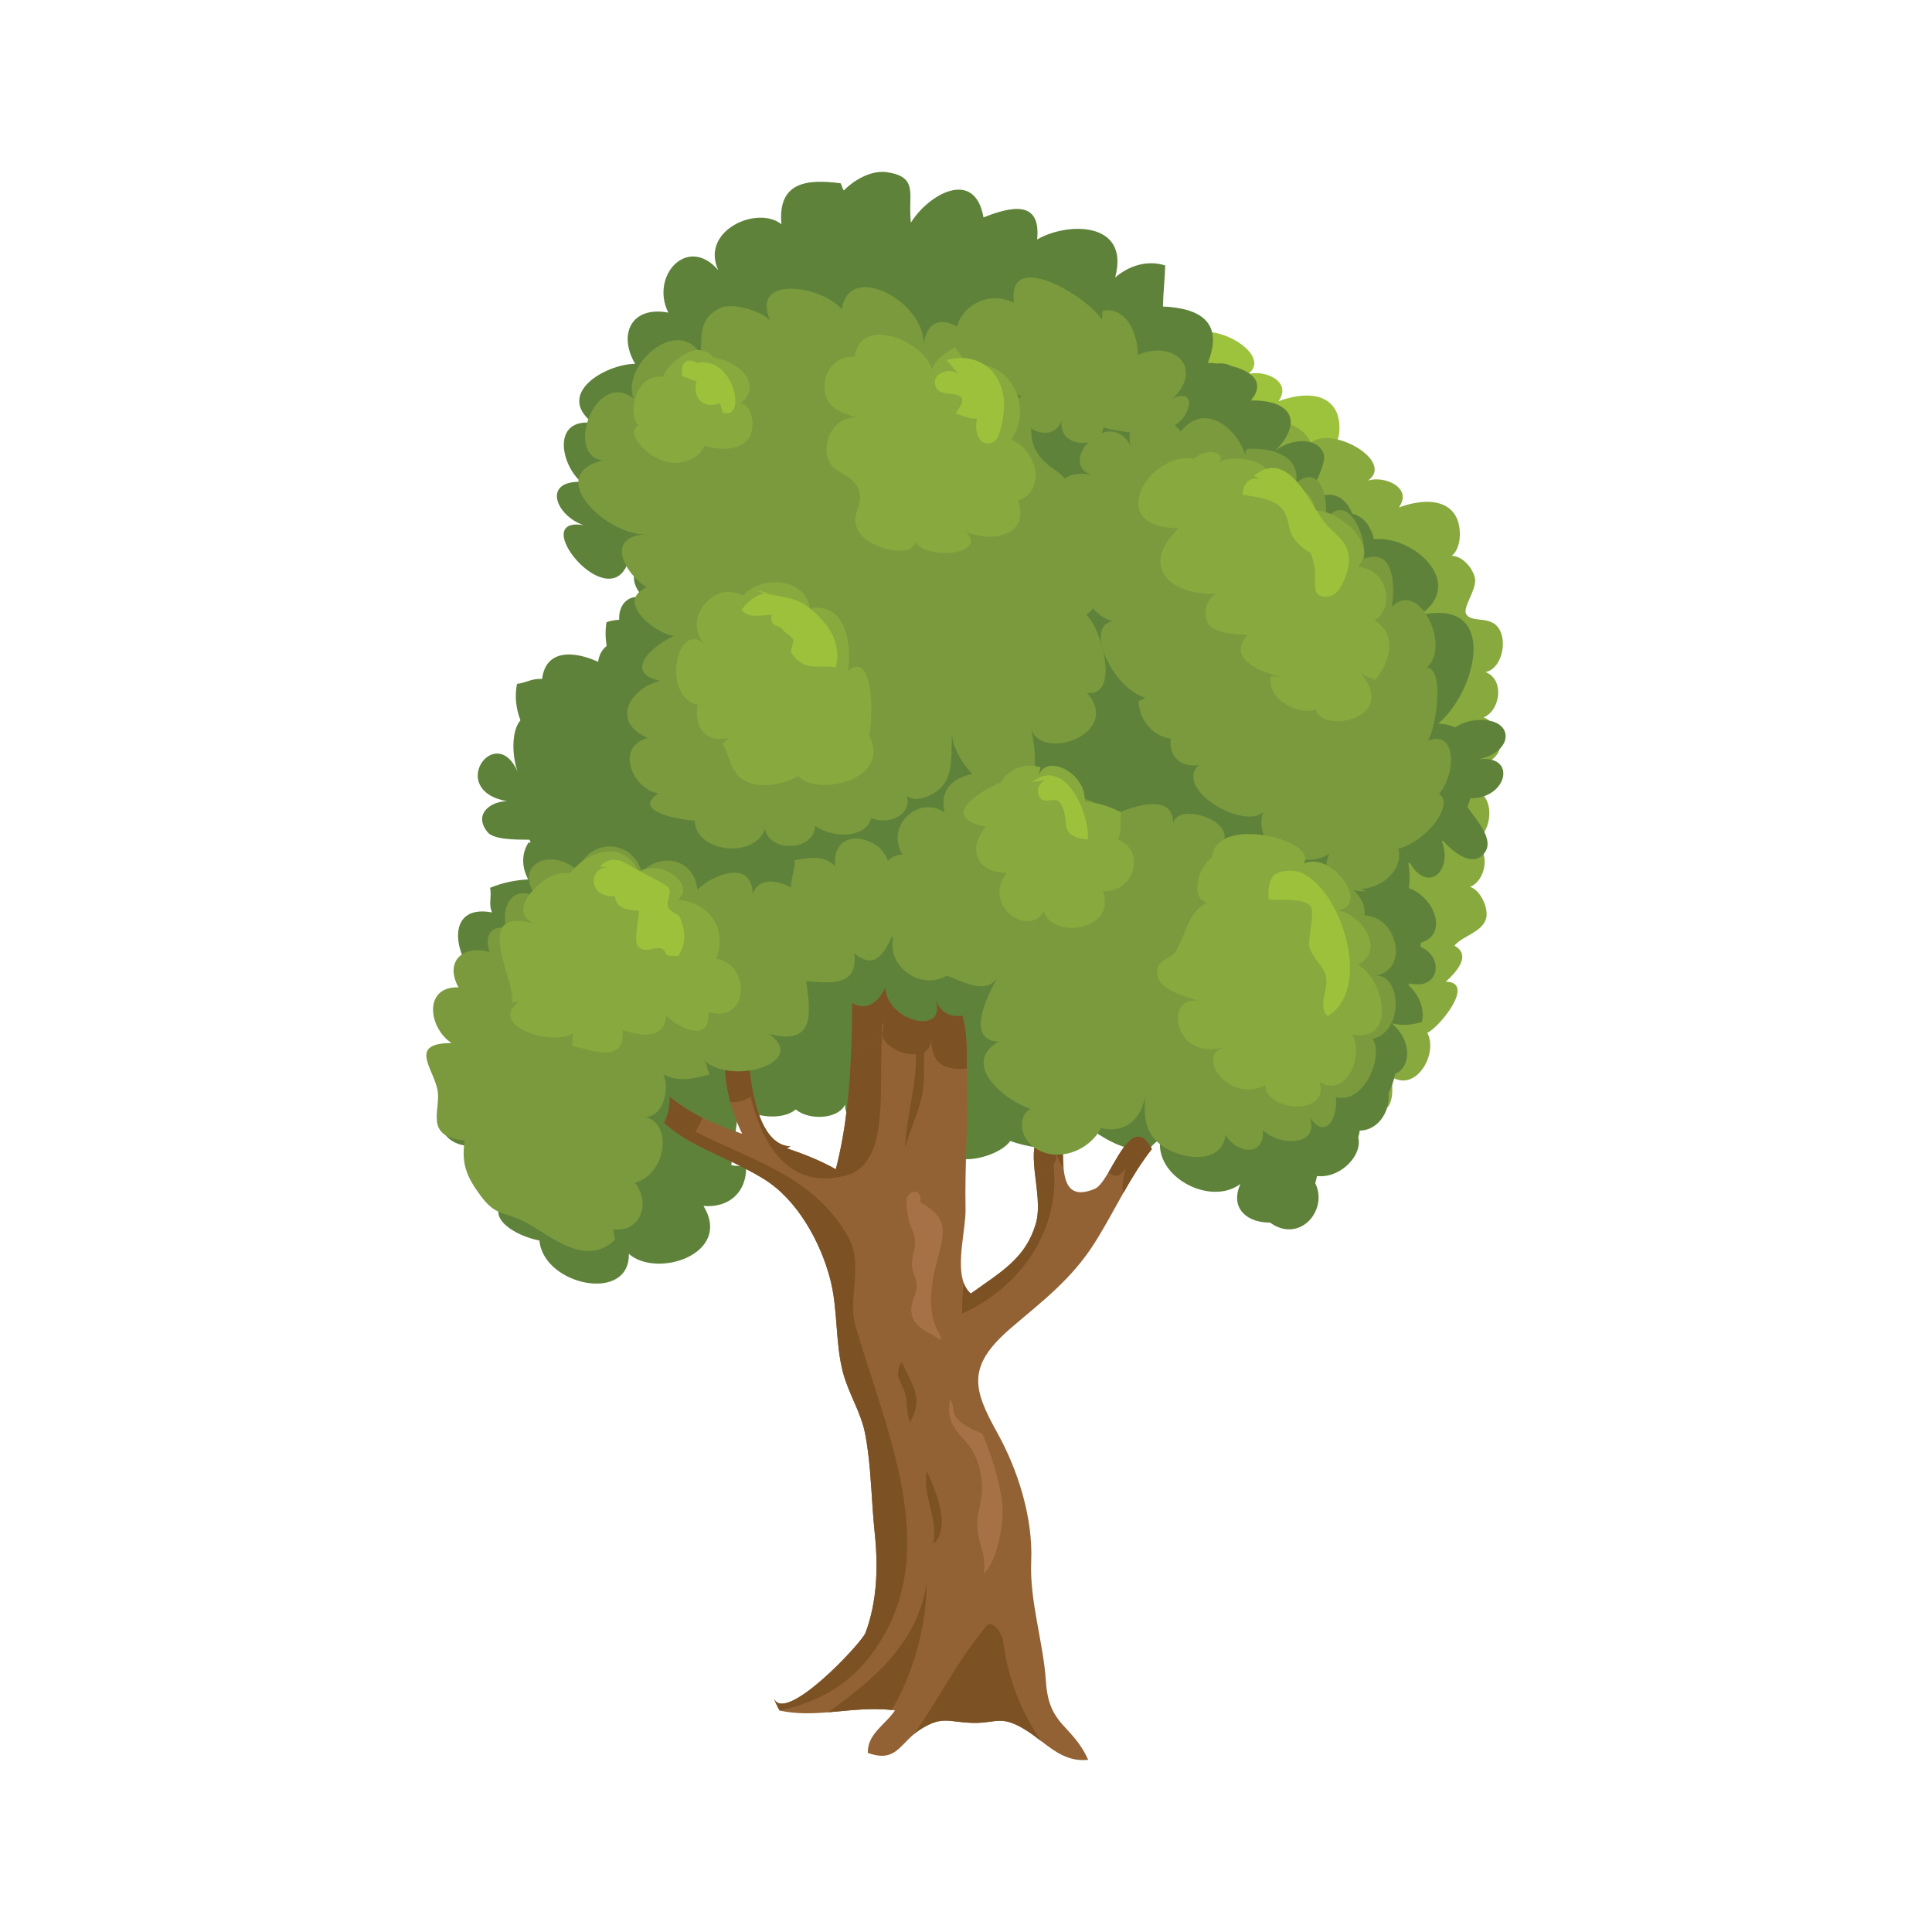 <?xml version="1.0" encoding="utf-8"?>
<!-- Generator: Adobe Illustrator 16.0.0, SVG Export Plug-In . SVG Version: 6.00 Build 0)  -->
<!DOCTYPE svg PUBLIC "-//W3C//DTD SVG 1.1//EN" "http://www.w3.org/Graphics/SVG/1.1/DTD/svg11.dtd">
<svg version="1.1" id="Layer_1" xmlns="http://www.w3.org/2000/svg" xmlns:xlink="http://www.w3.org/1999/xlink" x="0px" y="0px"
	 width="350px" height="350px" viewBox="0 0 350 350" enable-background="new 0 0 350 350" xml:space="preserve">
<g>
	<g>
		<path fill="#9DC23B" d="M225.459,149.443c0.534,1.026,4.311,2.623,5.838,1.812c1.91-1.013,1.675-4.297,1.388-6.148
			c4.54,2.933,8.561-4.269,6.522-7.951c2.221-0.987,8.865-9.215,3.361-9.261c1.773-1.637,4.788-4.771,1.553-6.531
			c1.474-1.76,4.822-2.364,5.686-4.721c0.864-2.362-1.958-7.139-4.023-5.693c3.934-0.028,5.457-6.977,1.526-8.447
			c2.604-0.537,3.657-4.402,2.913-6.808c-1.212-3.917-5.291-1.832-6.397-3.67c-0.768-1.276,2.045-4.548,1.554-6.618
			c-0.565-2.378-3.457-5.166-5.813-3.409c3.426-0.074,3.667-5.421,2.366-7.722c-2.055-3.631-7.072-2.79-10.316-1.601
			c2.598-3.647-2.705-5.798-5.584-4.871c5.501-3.953-9.686-11.803-11.571-5.035c3.051-1.689-0.812-4.746-3.055-5.338
			c-2.431-0.642-12.226,0.423-10.774,4.345c2.801-4.498-14.04-3.256-9.205,1.7c3.061-4-3.847-4.456-6.259-3.193
			c-2.224,1.164-9.094,8.876-3.646,9.742c-6.572,0.933-10.952,7.806-11.885,13.961c-0.828,5.453,2.516,9.162,6.893,12.104
			c-3.6,6.242-9.131,9.405-7.96,17.906c0.952,6.912,6.467,7.853,12.494,8.671c-5.005,1.333-8.281,6.81-5.597,11.887
			c1.479,2.799,12.288,8.152,14.127,4.642c-0.874,4.141,1.251,5.321,4.937,6.099c5.017,1.06,7.867-0.957,12.204-1.049
			c0.615,9.522,7.297,1.827,11.939,3.149c1.792,0.51,1.956,2.988,4.23,3.354c1.813,0.292,2.917-2.403,3.984-0.442L225.459,149.443z"
			/>
		<path fill="#88A93E" d="M247.264,168.695c0.534,1.026,4.311,2.623,5.838,1.812c1.91-1.013,1.675-4.297,1.388-6.148
			c4.54,2.933,8.561-4.269,6.522-7.951c2.222-0.987,8.865-9.215,3.361-9.261c1.773-1.637,4.788-4.771,1.553-6.531
			c1.474-1.76,4.822-2.364,5.686-4.721c0.864-2.362-1.958-7.139-4.023-5.693c3.934-0.028,5.458-6.977,1.526-8.447
			c2.605-0.537,3.658-4.402,2.913-6.808c-1.212-3.917-5.29-1.832-6.396-3.67c-0.769-1.275,2.044-4.547,1.553-6.618
			c-0.564-2.378-3.457-5.166-5.812-3.409c3.425-0.074,3.667-5.421,2.365-7.722c-2.054-3.631-7.072-2.79-10.316-1.601
			c2.598-3.647-2.705-5.798-5.583-4.871c5.5-3.954-9.687-11.803-11.572-5.035c3.051-1.689-0.811-4.746-3.055-5.338
			c-2.431-0.642-12.226,0.424-10.774,4.345c2.802-4.498-14.04-3.256-9.205,1.7c3.061-4-3.847-4.456-6.259-3.193
			c-2.224,1.164-9.094,8.876-3.646,9.743c-6.572,0.932-10.952,7.806-11.886,13.96c-0.828,5.453,2.516,9.162,6.894,12.104
			c-3.6,6.242-9.131,9.405-7.961,17.907c0.952,6.911,6.467,7.852,12.495,8.671c-5.005,1.333-8.282,6.81-5.598,11.887
			c1.479,2.799,12.287,8.152,14.127,4.642c-0.874,4.141,1.252,5.32,4.938,6.099c5.017,1.06,7.867-0.957,12.203-1.049
			c0.616,9.522,7.297,1.827,11.939,3.149c1.792,0.51,1.956,2.988,4.23,3.354c1.813,0.292,2.918-2.403,3.985-0.442L247.264,168.695z"
			/>
		<path fill="#88A93E" d="M244.813,199.395c0.534,1.025,4.311,2.622,5.838,1.812c1.91-1.014,1.675-4.298,1.388-6.149
			c4.54,2.934,8.561-4.269,6.522-7.95c2.221-0.987,8.865-9.216,3.361-9.261c1.773-1.637,4.788-4.77,1.553-6.531
			c1.475-1.76,4.822-2.363,5.686-4.721c0.864-2.362-1.958-7.139-4.023-5.693c3.934-0.028,5.457-6.977,1.526-8.447
			c2.605-0.537,3.658-4.402,2.913-6.808c-1.212-3.917-5.29-1.832-6.397-3.67c-0.768-1.275,2.045-4.547,1.554-6.618
			c-0.564-2.378-3.457-5.166-5.812-3.409c3.425-0.074,3.667-5.421,2.365-7.722c-2.054-3.632-7.072-2.79-10.316-1.602
			c2.598-3.647-2.705-5.798-5.583-4.871c5.5-3.953-9.687-11.803-11.572-5.035c3.051-1.689-0.811-4.746-3.055-5.338
			c-2.431-0.642-12.226,0.423-10.774,4.345c2.802-4.498-14.04-3.256-9.204,1.7c3.06-4-3.848-4.456-6.26-3.193
			c-2.224,1.164-9.094,8.876-3.646,9.742c-6.572,0.933-10.952,7.806-11.886,13.961c-0.828,5.453,2.516,9.162,6.894,12.104
			c-3.6,6.242-9.131,9.405-7.961,17.906c0.952,6.912,6.467,7.853,12.494,8.672c-5.004,1.333-8.281,6.809-5.598,11.885
			c1.479,2.799,12.288,8.152,14.128,4.643c-0.874,4.141,1.252,5.32,4.937,6.099c5.018,1.06,7.868-0.956,12.204-1.05
			c0.616,9.522,7.297,1.828,11.939,3.149c1.792,0.511,1.956,2.987,4.23,3.354c1.813,0.293,2.917-2.402,3.985-0.442L244.813,199.395z
			"/>
		<path fill="#5F823A" d="M197.442,188.118c-2.623,2.464-4.428,26.134-15.071,15.487c5.431,4.512-11.856,9.732-10.193,3.604
			c-1.338,4.014-11.42,1.772-11.65-3.572c-0.585-0.078,2.166-0.443,1.798-0.355c-1.646,2.281-9.452,1.326-9.222-3.194
			c-1.646,3.553-10.283,2.765-10.005-1.53c0.554,0.11,1.784,0.193,2.357,0.188c-1.097,6.304-15.359,3.563-14.4-3.702
			c-7.178-0.566-15.426-5.357-16.274-13.203c-0.447-4.124,8.191-20.111,10.081-12.967c-15.274-9.41,18.811-36.236,24.712-21.087
			c5.331-6.037,11.265-17.376,21.646-15.588c10.125,1.744,10.812,15.342,14.854,22.456c9.973-5.709,18.237-5.95,20.792,7.583
			c1.127,5.971,2.779,16.508,0.311,22.299c-2.612,6.127-9.229,7.139-15.264,8.886L197.442,188.118z"/>
		<path fill="#5F823A" d="M267.759,137.566c6.892-1.367,6.664-7.925-0.67-7.061c-1.356,0.16-2.491,0.622-3.481,1.282
			c-0.846-0.414-1.859-0.658-3.074-0.674c7.166-6.077,11.086-23.119-3.46-19.61c8.681-5.667-0.798-14.48-8.161-13.84
			c-0.705-2.78-2.17-4.167-3.944-4.601c-1.229-3.318-4.689-5.359-8.997-0.735c-0.03-0.041-0.062-0.08-0.092-0.12
			c1.186-2.34,4.652-8.175,3.907-10.061c-1.259-3.184-6.253-2.616-8.784-0.42c5.143-5.317,2.998-9.288-4.384-9.182
			c2.773-3.397,0.012-5.361-3.588-6.249c-0.641-0.368-1.474-0.539-2.544-0.444c-0.573-0.063-1.14-0.102-1.686-0.12
			c2.86-7.174-1.126-9.897-8.126-10.208c0.053-2.448,0.349-4.978,0.415-7.432c-3.212-1.03-6.562,0.017-9.07,2.178
			c2.755-10.248-8.692-10.075-14.132-6.884c0.732-7.257-4.753-5.956-9.717-4.002c-1.563-8.905-9.881-4.301-13.159,0.955
			c-0.569-5.094,1.48-8.219-4.215-9.13c-2.953-0.473-6.146,1.448-7.928,3.298c-0.298-0.397-0.32-0.921-0.609-1.31
			c-5.844-0.747-11.418-0.403-10.697,7.427c-4.308-3.485-14.759,1.115-11.447,8.31c-5.602-6.473-12.369,1.093-9.041,7.703
			c-6.589-1.257-9.195,3.791-6.021,9.27c-5.308,0.056-14.517,5.355-7.699,10.698c-7.343-0.853-5.84,7.388-2.127,10.682
			c-7.037-0.192-4.526,6.164,0.521,7.858c-10.323-1.788,4.238,16.382,7.933,6.982l1.659,0.431c-0.894,1.815-0.713,3.851,1.448,5.775
			c-3.166-0.908-4.787,1.485-4.611,3.946c-0.952,0.062-1.754,0.208-2.315,0.465c-0.227,1.432-0.199,2.879,0.039,4.288
			c-0.872,0.654-1.36,1.648-1.556,2.858c-4.218-1.926-9.469-2.396-10.137,3.104c-1.895-0.106-2.786,0.666-4.553,0.902
			c-0.45,2.261-0.171,4.508,0.625,6.588c-1.798,2.092-1.434,6.917-0.487,9.343c-4.014-9.151-12.979,3.314-1.935,5.324
			c-3.182,0.013-6.128,2.49-3.512,5.622c1.085,1.298,4.736,1.359,7.549,1.338c0.082,0.167,0.166,0.333,0.252,0.498
			c-0.15,0.026-0.296,0.048-0.431,0.06c-1.348,2.143-1.14,4.578-0.034,6.645c-2.402,0.123-4.775,0.627-6.913,1.525
			c0.37,1.55-0.331,2.848,0.362,4.454c-9.711-1.808-6.465,10.729-0.326,13.642c-8.594-1.663-11.202,10.445-2.931,12.111
			c-1.715,0.006-4.289,1.486-6.345,1.603c-0.974,3.628,0.561,6.161,4.23,6.894c-6.213,0.606-4.896,8.935,2.905,8.013
			c-0.683,4.097,1.142,7.858,4.746,9.837c-3.533,3.14,1.849,6.484,6.306,7.341c0.756,8.15,16.393,11.392,16.201,2.419
			c5.128,4.502,18.835-0.006,13.52-8.684c4.549,0.393,7.786-2.416,7.739-7.041c-0.938-0.316-1.764-0.11-2.698-0.359l2.47-18.949
			c2.592,1.338,4.856,2.018,7.512,0.338c0.139-0.43,0.022-0.688-0.349-0.777c4.737-0.673,6.832-7.541,6.273-12.701
			c1.974,0.145,4.054-0.506,5.827-2.43c-0.836,1.222-0.413,2.68-0.998,4.417c4.291,2.612,9.388,2.46,11.585-2.452
			c-1.124,7.665,4.644,8.556,9.823,6.377c-0.379,2.036-0.334,4.255-0.191,6.385c1.944,0.203,3.051,1.702,5.319,1.692
			c-1.174,2.442-0.628,5.624-1.347,8.219c1.641-0.09,3.873,0.972,5.463,0.797c-2.453,1.757-0.605,1.668-2.041,4.267
			c3.136,1.271,6.471,1.97,10.083,1.736c0.994-2.354,2.843-2.692,4.349-4.369c3.684,2.581,7.213,5.043,11.901,4.709
			c0.751-1.224,1.286-1.287,2.09-2.199c-1.344,6.938,8.925,12.502,14.459,8.358c-2.769,6.237,4.727,8.535,9.326,5.927
			c5.369-3.046,4.868-10.76,5.377-15.981c11.724,1.944,18.387-13.915,9.564-21.448c7.791-0.207,11.131-15.976,6.213-21.817
			c0.237-1.57,0.236-3.199-0.056-4.764c0.081-0.045,0.161-0.09,0.242-0.136c3.275,5.681,7.855,1.506,5.854-3.818
			c0.061-0.05,0.119-0.1,0.179-0.15c2.109,2.434,5.517,4.786,7.498,2.258c1.885-2.407-1.263-5.788-3.072-8.354
			c0.194-0.504,0.373-1.034,0.533-1.583C273.129,144.706,274.907,136.586,267.759,137.566z M250.911,159.039
			c-0.098-0.006-0.188-0.023-0.289-0.024c0.075-0.048,0.153-0.094,0.229-0.142C250.871,158.928,250.891,158.983,250.911,159.039z"/>
		<path fill="#926235" d="M189.481,304.623c-0.479-7.236-2.985-14.545-2.669-21.805c0.339-7.78-2.36-16.451-6.15-23.266
			c-4.496-8.084-5.546-12.125,2.663-19.127c5.667-4.832,10.863-8.746,15.008-15.308c1.89-2.991,3.492-6.047,5.193-9.046
			c1.538-2.713,3.156-5.381,5.143-7.912c-2.905-5.453-5.513,0.278-7.861,4.227c-0.857,1.441-1.682,2.647-2.473,2.981
			c-4.294,1.813-5.382-0.618-5.67-3.864c-0.238-2.674,0.067-5.9-0.425-7.764c-0.747,0.017-2.182,0.113-2.989,0.426
			c-2.166,1.852-2.146,4.857-1.799,8.102c0.344,3.217,1.009,6.668,0.184,9.455c-1.849,6.242-6.229,8.648-11.77,12.617
			c-0.582-0.49-0.981-1.14-1.262-1.886c-1.381-3.675,0.384-9.899,0.314-13.39c-0.152-7.723,0.444-15.517,0.264-23.307
			c-0.017-0.715-0.021-1.441-0.021-2.172c-0.009-6.068,0.17-12.416-5.267-14.825c-3.143-1.392-11.94-2.456-15.463-2.276
			c-0.03,4.381-0.041,8.822-0.201,13.275c-0.267,7.408-0.945,14.844-2.812,22.063c-2.853-1.604-5.861-2.775-8.909-3.811l0.709-0.326
			c-3.703-0.169-5.644-4.395-6.692-9.273c-1.157-5.383-1.229-11.562-1.379-13.976c-4.416,1.84-4.531,8.901-2.852,15.191
			c0.167,0.024,0.335,0.035,0.503,0.038c-0.168-0.003-0.336-0.014-0.503-0.038c0.556,2.079,1.307,4.075,2.165,5.769
			c-2.452-0.828-4.862-1.738-7.17-2.884c-2.386-1.185-4.662-2.62-6.761-4.483c-2.017,0.674-4.022,0.086-5.509-1.555
			c2.775,5.213,6.049,8.008,9.758,10.153c0.215-0.26,0.419-0.532,0.62-0.809c-0.199,0.278-0.405,0.549-0.62,0.809
			c4.025,2.328,8.565,3.89,13.549,6.931c6.112,3.732,10.32,11.459,12.06,18.114c1.469,5.619,0.867,11.517,2.359,17.078
			c1.017,3.79,3.212,7.063,3.973,10.95c0.838,4.278,1.046,8.859,1.354,13.334c0.105,1.537,0.223,3.061,0.381,4.555
			c0.641,6.054,0.501,12.451-1.661,18.212c-0.713,1.899-14.946,17.069-16.676,11.679c0.161,0.504,0.793,1.893,1.116,2.385
			c0.004,0.007,0.01,0.017,0.013,0.022c2.961,0.644,5.846,0.554,8.751,0.315c3.741-0.307,7.52-0.852,11.535-0.42
			c0.2,0.021,0.399,0.035,0.602,0.063c-1.736,2.641-5.013,4.236-4.921,7.713c4.712,1.719,5.64-1.137,8.392-3.428
			c0.3-0.25,0.616-0.495,0.968-0.725c4.186-2.738,5.274-1.353,9.823-1.285c4.143,0.062,4.912-1.508,9.439,1.299
			c0.972,0.602,1.88,1.3,2.781,1.992c2.498,1.917,4.944,3.784,8.525,3.404C194.138,312.236,190.021,312.783,189.481,304.623z
			 M191.35,209.432c0.003-0.045,0.006-0.092,0.007-0.139C191.355,209.34,191.353,209.387,191.35,209.432z M191.107,210.526
			c0.001-0.002,0.002-0.004,0.003-0.006C191.109,210.522,191.108,210.524,191.107,210.526z M191.278,209.979
			c0.002-0.013,0.004-0.026,0.007-0.039C191.282,209.952,191.28,209.966,191.278,209.979z M189.844,211.989
			c-0.015,0.009-0.03,0.018-0.046,0.026C189.813,212.007,189.829,211.998,189.844,211.989z M189.407,212.199
			c-0.008,0.002-0.015,0.006-0.021,0.008C189.393,212.205,189.399,212.201,189.407,212.199z M188.94,212.334
			c-0.015,0.003-0.029,0.004-0.044,0.006C188.911,212.338,188.926,212.337,188.94,212.334z M187.909,212.361
			c0.045,0.007,0.089,0.01,0.134,0.014C187.998,212.371,187.954,212.368,187.909,212.361z M188.506,212.387
			c-0.043,0.002-0.086,0.002-0.13,0.003C188.42,212.389,188.463,212.389,188.506,212.387z M159.795,187.281
			c-0.003-0.022-0.011-0.042-0.014-0.064C159.785,187.239,159.792,187.26,159.795,187.281L159.795,187.281z M161.274,189.525
			c0.1,0.07,0.2,0.137,0.302,0.197C161.474,189.662,161.374,189.596,161.274,189.525z M136.007,198.719
			c-0.161,0.091-0.324,0.176-0.487,0.256C135.683,198.895,135.846,198.81,136.007,198.719L136.007,198.719z M135.356,199.05
			c-0.11,0.052-0.221,0.102-0.332,0.147C135.135,199.151,135.246,199.102,135.356,199.05z M134.83,199.272
			c-0.103,0.04-0.205,0.077-0.308,0.11C134.625,199.35,134.727,199.312,134.83,199.272z M134.318,199.445
			c-0.101,0.03-0.201,0.057-0.303,0.081C134.117,199.502,134.217,199.476,134.318,199.445z M133.303,199.646
			c-0.112,0.01-0.225,0.014-0.337,0.016C133.079,199.66,133.191,199.656,133.303,199.646z M133.81,199.571
			c-0.104,0.021-0.206,0.036-0.31,0.05C133.604,199.607,133.707,199.592,133.81,199.571z M125.957,204.995
			C125.957,204.994,125.957,204.994,125.957,204.995L125.957,204.995C125.957,204.994,125.957,204.994,125.957,204.995z
			 M126.679,203.77c-0.013,0.021-0.025,0.043-0.038,0.066C126.654,203.813,126.667,203.791,126.679,203.77z"/>
		<path fill="#7C5123" d="M120.53,198.029c-2.017,0.674-4.022,0.086-5.509-1.555c2.775,5.213,6.049,8.008,9.758,10.153
			c0.999-1.212,1.859-2.612,2.512-4.115C124.905,201.328,122.628,199.893,120.53,198.029z"/>
		<path fill="#7C5123" d="M155.817,189.901c1.45-0.358,3.275-1.04,3.965-2.685c-0.084-0.59-0.026-1.277,0.245-2.085
			c0.099,0.829-0.006,1.514-0.245,2.085c0.175,1.223,0.972,2.01,1.794,2.506c1.801,1.42,6.823,2.459,7.127-1.346
			c0.156,5.042,3.132,5.416,6.458,5.209c-0.009-6.068,0.17-12.416-5.267-14.825c-3.143-1.392-11.94-2.456-15.463-2.276
			c-0.03,4.381-0.041,8.822-0.201,13.275C154.737,189.967,155.268,190.037,155.817,189.901z"/>
		<path fill="#7C5123" d="M191.333,208.691c0.18,1.073,0.696,2.06,1.332,2.813c-0.238-2.674,0.067-5.9-0.425-7.764
			c-0.747,0.017-2.182,0.113-2.989,0.426c-2.166,1.852-2.146,4.857-1.799,8.102C189.531,212.868,191.642,211.294,191.333,208.691z"
			/>
		<path fill="#7C5123" d="M158.627,298.622c12.249-17.53,1.87-39.421-3.638-58.368c-1.498-5.225,1.494-10.73-1.271-16.057
			c-6.296-11.299-17.788-13.994-27.762-19.203c-0.366,0.572-0.756,1.123-1.178,1.634c4.025,2.328,8.565,3.89,13.549,6.931
			c6.112,3.732,10.32,11.459,12.06,18.114c1.469,5.619,0.867,11.517,2.359,17.078c1.017,3.79,3.212,7.063,3.973,10.95
			c0.838,4.278,1.046,8.859,1.354,13.334c0.105,1.537,0.223,3.061,0.381,4.555c0.641,6.054,0.501,12.451-1.661,18.212
			c-0.713,1.899-14.946,17.069-16.676,11.679c0.161,0.504,0.793,1.893,1.116,2.385C148.204,308.429,154.373,305.021,158.627,298.622
			z"/>
		<path fill="#7C5123" d="M174.318,237.967c10.787-4.913,17.833-15.352,16.538-26.952c-0.709,1.118-2.061,1.642-3.403,1.253
			c0.344,3.217,1.009,6.668,0.184,9.455c-1.849,6.242-6.229,8.648-11.77,12.617c-0.582-0.49-0.981-1.14-1.262-1.886
			C174.37,234.268,174.26,236.103,174.318,237.967z"/>
		<path fill="#7C5123" d="M167.884,286.596c-1.506,11.074-9.948,17.957-17.888,23.607c3.741-0.307,7.52-0.852,11.535-0.42
			c0.012-0.026,0.028-0.051,0.04-0.076C165.25,303.618,167.86,294.891,167.884,286.596z"/>
		<path fill="#7C5123" d="M178.742,294.483c-5.557,6.8-8.66,13.31-13.138,19.647c0.3-0.25,0.616-0.495,0.968-0.725
			c4.186-2.738,5.274-1.353,9.823-1.285c4.143,0.062,4.912-1.508,9.439,1.299c0.972,0.602,1.88,1.3,2.781,1.992
			c-3.476-5.045-5.953-10.941-6.905-18.139C181.761,296.639,180.111,293.316,178.742,294.483z"/>
		<path fill="#7C5123" d="M153.995,212.731c7.214-2.915,5.132-15.585,5.801-25.45c-0.003-0.022-0.011-0.042-0.014-0.064
			c-0.689,1.645-2.515,2.326-3.965,2.685c-0.549,0.136-1.08,0.065-1.587-0.142c-0.267,7.408-0.945,14.844-2.812,22.063
			c-2.853-1.604-5.861-2.775-8.909-3.811l0.709-0.326c-3.703-0.169-5.644-4.395-6.692-9.273c-0.172,0.107-0.345,0.211-0.519,0.307
			C138.301,208.385,143.696,215.928,153.995,212.731z"/>
		<path fill="#7C5123" d="M200.808,212.387c0.125,0.096,0.264,0.191,0.419,0.285c1.218,0.736,1.903,0.152,2.639-1.065
			c-0.102,1.269-0.888,3.12-0.354,4.438c0.005,0.01,0.011,0.018,0.016,0.027c1.538-2.713,3.156-5.381,5.143-7.912
			C205.764,202.707,203.156,208.438,200.808,212.387z"/>
		<path fill="#7C5123" d="M136.526,198.412c-1.157-5.383-1.229-11.562-1.379-13.976c-4.416,1.84-4.531,8.901-2.852,15.191
			C133.715,199.83,135.161,199.266,136.526,198.412z"/>
		<path fill="#5F823A" d="M244.473,190.596c5.78-1.533,10.233-4.869,7.57-10.881c-1.284-2.898-3.713-4.911-6.938-5.024
			L244.473,190.596z"/>
		<path fill="#5F823A" d="M244.601,196.988c0.967,2.849,4.171,11.117-1.734,10.633c-3.562-0.292-4.888-7.747-7.245-10.074
			L244.601,196.988z"/>
		<path fill="#5F823A" d="M249.972,161.677c7.638-5.086,15.654,9.35,5.188,9.382c7.306,0.41,6.317,10.3-1.782,6.333
			c2.699,1.078,5.005,4.588,4.197,7.756c-2.663,0.789-5.596,0.84-7.432-1.024c8.278,4.058,4.892,15.112-3.246,8.712
			c8.909,2.18,3.939,16.924-5.146,10.275c10.529,1.707-0.181,15.059-7.123,7.872c9.434,4.588,1.22,16.992-5.937,9.239
			c-1.805-1.956-3.653-9.691-4.585-12.182c-4.538-12.137-3.896-25.768-3.483-38.495L249.972,161.677z"/>
		<path fill="#5F823A" d="M181.663,177.924c-1.729,4.844-10.083,9.43-12.247,2.918c2.481,6.957-8.659,4.361-9.04-1.871
			c-6.682,13.35-20.538-17.762-4.768-18.443L181.663,177.924z"/>
		<path fill="#5F823A" d="M109.07,207.869c1.73,6.145,7.301-0.662,6.784-5.012c0.092,0.329-0.036,1.281-0.035,1.629
			c1.141,0.396,2.526-0.035,3.6,0.269c3.868-4.784,1.031-12.126-1.753-16.622L109.07,207.869z"/>
		<path fill="#5F823A" d="M128.065,185.771c-1.24,5.311,6.604,4.831,9.457,1.762c6.652-7.152,0.407-17.634-4.564-23.07
			L128.065,185.771z"/>
		<path fill="#7A9A3D" d="M119.164,193.357c2.9,1.979,1.282,10.252-3.209,8.822c6.34,0.51,4.791,10.637-0.913,12.072
			c3.622,4.93-0.467,10.445-5.78,7.818c-0.098-0.025,1.862,0.063,1.75,0.094c0.193,0.643,0.124,1.854,0.464,2.363
			c-5.381,5.352-11.964-0.879-16.474-3.206c-3.698-1.907-5.137-0.9-7.969-4.748c-2.463-3.345-3.489-5.683-2.85-9.955
			c-7.543-0.756-4.235-5.562-4.921-9.135c-0.768-3.998-5.372-8.515,2.551-8.524c-4.215-2.721-5.158-10.323,1.251-10.081
			c-2.61-4.746,0.878-7.787,5.618-6.415c-0.912-2.678-0.056-4.813,3.041-4.367c-1.16-4.27,1.66-8.347,5.993-5.105
			c-5.227-5.578,1.318-10.039,6.922-5.321c2.229-5.967,9.997-5.697,11.632,0.414c-0.054,0.488-0.082,0.493-0.084,0.014
			c3.436-3.814,9.633-2.567,10.141,3.078c2.668-2.718,10.001-5.631,10.02,0.813c1.027-3.091,4.383-2.564,6.988-1.228
			c-0.167-1.469,0.786-3.413,0.617-4.898c2.67-0.57,5.526-0.94,7.346,1.081c-0.49-4.301,2.676-6.126,6.491-4.365
			c3.385,1.563,3.446,4.895,4.198,7.995c0.877,3.609,1.923,4.24-0.057,8.358c-1.488,3.097-3.099,7.215-7.18,3.738
			c0.782,6.116-4.323,5.437-8.713,5.059c0.742,5.353,1.895,11.856-6.7,9.585c7.491,5.297-7.708,9.785-12.303,4.203
			c1.24,1.111,0.861,1.773,1.504,3.117c-3.496,1.034-7.24,1.661-10.01-1.326L119.164,193.357z"/>
		<path fill="#7A9A3D" d="M147.109,147.085c3.122,7.006-7.623,8.071-8.526,3.053c-1.691,5.363-12.444,4.504-12.756-1.467
			c-2.587-0.163-11.502-1.604-6.578-4.944c-4.688-0.765-7.881-8.475-1.897-10.042c-6.879-2.988-3.14-9.062,2.243-10.336
			c-7.288-1.618-0.486-7.036,2.563-8.124c-3.527-0.429-10.866-6.348-4.927-8.85c0.469,0.06,0.468,0.081-0.005,0.065
			c-4.158-2.547-7.665-9.293-0.154-9.651c-6.897,0.377-18.816-10.638-7.866-13.392c-7.027-0.808-1.37-16.477,5.51-11.256
			c-2.009-6.193,8.061-14.912,12.234-7.941c0.116-3.768-0.159-6.644,3.528-8.413c2.271-1.089,7.884,0.684,9.093,2.397
			c-3.785-8.599,9.405-6.381,12.924-2.157c1.369-8.952,15.236-1.12,14.797,6.317c1.622-9.668,12.884,0.29,12.259,7.315
			c2.9-0.796,5.144,1.767,6.272,4.542c1.806,4.444,0.132,5.496,2.738,8.702c2.177,2.678,4.041,2.18,5.495,5.903
			c1.065,2.726,0.795,7.232,0.249,10.113c7.025-2.542,6.866,9.768,2.468,12.434c2.936,2.636,6.104,15.052,0.146,14.149
			c6.72,7.706-9.374,12.972-10.269,5.786c0.772,3.426,2.241,11.34-2.467,12.783c-4.516,1.383-12.043-6.828-11.674-11.359
			c-0.278,2.882,0.302,7.238-1.689,9.581c-1.963,2.308-6.536,3.9-7.278,0.424c2.95,3.95-1.848,7.118-5.702,5.464
			c-1.137,4.892-11.212,3.325-12-1.196L147.109,147.085z"/>
		<path fill="#7A9A3D" d="M162.662,168.111c-3.622,5.496,3.436,11.827,8.869,8.635c3.261,1.219,7.712,3.941,9.679-0.568
			c-1.694,2.924-6.866,12.211-0.314,12.534c-7.812,4.476,3.223,12.716,8.865,12.866c-4.483-3.12-6.392,3.316-2.596,6.158
			c4.215,3.154,10.206,0.759,12.285-3.392c5.38,1.341,8.368-3.088,8.201-8.196c-0.392,5.139-1.148,9.535,4.279,12.26
			c3.291,1.653,9.442,2.281,10.097-2.82c1.93,3.406,7.157,4.096,6.736-0.881c2.736,2.844,10.407,3.171,8.498-2.338
			c2.773,4.263,5.199,0.193,4.739-3.578c5.146,1.229,8.67-7.275,6.697-10.586c5.914-1.522,5.085-12.263,0.119-11.432
			c6.52-0.529,4.605-10.715-1.633-10.948c0.742-5.087-8.656-9.454-11.011-5.984c0.337,0.275,0.695,0.308,1.076,0.098
			c-0.324-6.103-11.33-11.327-15.842-7.006c2.878-4.469-9.078-8.004-8.915-3.229c0.767-7.55-10.736-2.59-13.644-0.374
			c0.647-0.104,1.583,0.021,2.227,0.051c1.119-4.909-11.766-7.048-13.592-3.623c5.634-1.966-3.038-4.96-5.61-5.47
			c-4.644-0.92-12.254,0.042-10.758,6.876c-5.084-3.258-10.718,2.79-7.617,7.658c-5.751-0.099-5.789,12.443-1.622,15.14
			L162.662,168.111z"/>
		<path fill="#7A9A3D" d="M247.436,161.475c-4.075,0.197-8.734-2.884-6.572-6.825c-4.787,3.127-14.091-0.479-12.07-7.521
			c-3.396,3.225-16.144-4.017-11.667-8.527c-3.229,0.482-5.408-1.578-5.047-4.743c0.1,0.037,1.451,0.068,1.627,0.036
			c-4.098,0.281-7.211-2.805-7.463-6.851c0.146-0.071,1.232-0.645,1.296-0.697c0.478,0.057,0.487,0.081,0.027,0.07
			c-6.496-1.712-12.618-15.768-3.66-13.73c-7.076,1.018-11.68-11.122-4.776-12.54c-10.03,1.184-12.099-16.421-1.392-14.104
			c-6.295-2.143,3.042-12.548,7.037-5.406c-1.298-6.451,6.07-6.507,9.103-2.479c4.869-5.942,10.83,0.497,11.757,4.434
			c-0.057-0.44,0.014-0.856,0.211-1.248c4.119-0.351,9.796,1.022,8.94,6.16c4.574-3.739,6.067,3.192,5.215,6.813
			c4.05-5.768,7.752,2.878,7.093,6.9c5.509-2.067,5.665,4.944,5.047,8.73c5.54-5.72,12.193,10.379,4.28,11.961
			c5.883-4.778,3.984,9.866,2.224,12.283c6.022-2.449,5.079,8.624,0.404,10.93c-0.058,0.104,0.139-1.792,0.14-1.758
			c6.723,0.632-2.508,12.173-9.151,10.549c2.181-3.718,4.722,0.282,2.674,3.607c-3.548,5.764-13.82,4.103-16.337-1.396
			L247.436,161.475z"/>
		<path fill="#7A9A3D" d="M199.959,76.632c0.134,5.018-8.429,4.717-7.613-0.415c-2.048,5.173-10.243,0.148-7.393-4.468
			c-3.688-1.678-10.616-2.236-9.415-7.819c0.094,0.029,1.485,0.076,1.629,0.033c-8.473-1.458-1.714-13.077,6.53-9.115
			c-1.378-10.038,13.461-1.021,15.876,3.024c0.17-0.448,0.032-1.09,0.19-1.586c4.453-0.759,6.349,4.373,6.379,8.01
			c6.416-2.802,12.18,2.331,6.213,7.981c2.542-1.422,4.002-0.007,2.368,2.845c-3.028,5.286-13.742,3.077-17.937,1.256
			L199.959,76.632z"/>
		<path fill="#88A93E" d="M177.635,68.468c-2.01-0.96-3.013-3.628-4.666-5.54c-1.776,1.012-3.324,1.983-4.165,4.003
			c-1.033-4.904-13.01-10.123-13.934-2.292c-3.361-0.375-5.866,2.72-5.469,6.05c0.382,3.199,2.811,3.997,5.735,4.953
			c-3.192-0.193-5.534,2.761-5.398,5.944c0.195,4.574,4.263,3.524,5.791,7.051c1.28,2.955-2.332,4.951,0.59,8.387
			c2.088,2.456,9.128,4.159,9.662,1.192c2.481,3.392,13.25,2.186,9.2-1.925c4.442,2.063,11.713,0.924,9.447-5.593
			c5.316-1.954,3.38-9.199-1.238-11.047c5.095-7.59-2.847-17.559-11.212-12.274L177.635,68.468z"/>
		<path fill="#88A93E" d="M183.33,141.041c-4.044,1.045-14.432,6.842-4.73,8.72c-3.32,3.807-1.885,8.266,3.765,8.389
			c-4.65,6.109,4.377,11.771,6.695,6.883c1.577,5.196,13.269,3.621,10.75-3.579c5.609,0.313,8.006-7.28,2.666-9.424
			c0.86-1.589,0.257-3.235,0.689-4.828c-2.051-1.104-4.387-1.807-6.667-2.016c0.486-5.083-7.507-9.332-8.587-3.973
			c0.052-0.146,0.621-2.235,0.604-2.215c-3.493-1.118-7.061,0.983-7.924,4.377L183.33,141.041z"/>
		<path fill="#88A93E" d="M226.278,154.68c-9.582-4.342-12.97,12.613-4.71,8.015c-6.166,0.795-6.13,5.254-8.441,9.432
			c-1.108,2.003-4.014,1.43-3.384,4.763c0.491,2.604,5.612,3.833,7.821,4.551c-6.923-1.899-5.149,11.371,4.586,8.138
			c-6,1.327,0.441,10.465,7.069,7.024c0.152,4.863,11.793,5.576,9.813-0.602c4.882,3.051,8.175-4.922,5.92-8.605
			c8.113,1.583,5.947-9.927,0.994-12.654c5.173-2.339,0.874-9.135-3.701-9.853c6.851-0.635-2.482-13.298-7.855-7.093
			c9.926-4.896-19.448-12.669-14.173,0.867L226.278,154.68z"/>
		<path fill="#88A93E" d="M219.112,84.543c-8.022-6.771-21.313,11.064-5.564,11.14c-7.465,7.207-1.252,12.451,7.51,11.851
			c-1.783-0.273-3.614,3.072-2.147,5.513c1.035,1.722,5.172,1.836,7.117,1.999c-3.956,4.178,2.392,6.745,5.813,7.53
			c-0.218,0.072-1.414-0.01-1.629-0.033c-1.064,6.208,11.205,8.74,9.233,3.102c-5.987,7.921,15.585,6.321,6.932-3.901
			c0.815,0.869,1.967,0.964,2.692,1.488c2.677-3.096,4.246-8.391-0.066-10.806c3.848-2.457,2.354-9.404-3.034-9.735
			c4.993-5.157-8.279-13.75-9.67-8.562c5.76-1.623-3.338-10.515-7.832-5.871c4.823-4.369-5.201-6.488-7.949-4.354
			c2.786-1.833-3.902-4.252-5.997,2.189L219.112,84.543z"/>
		<path fill="#88A93E" d="M111.116,158.253c-1.849,1.559-7.67-0.979-10.896,0.3c-3.059,1.214-8.313,6.739-3.424,8.781
			c-11.717-3.293-3.346,10.163-4.029,14.279c0.283,0.05,1.014-0.297,1.243-0.185c-5.794,4.467,6.149,8.142,9.733,5.799
			c-0.058,0.65,0.006,1.656-0.143,2.24c3.719,0.783,9.717,3.37,9.182-2.901c3.134,1.173,7.688,1.798,7.896-2.594
			c2.453,2.417,7.99,5.08,7.679-0.633c7.254,2.252,7.814-8.612,1.412-9.668c2.079-5.237-1.213-10.256-6.999-10.661
			c3.453-2.521-2.931-7.66-7.037-5.073c-3.223-6.814-11.063-3.129-13.697,2.144L111.116,158.253z"/>
		<path fill="#88A93E" d="M134.241,108.403c3.13-4.637,13.112-3.985,12.513,3.361c0.094-0.235,0.205-1.383,0.208-1.615
			c6.299-0.932,7.388,6.604,6.656,11.38c4.709-3.95,4.633,8.737,3.817,11.701c4.646,9.016-12.48,11.648-13.469,6.044
			c-0.096-0.033,1.923,0.1,1.791,0.141c-1.628,2.376-7.382,3.602-10.299,2.271c-3.335-1.522-2.938-4.214-4.541-6.897
			c0.257-0.412,0.928-0.755,1.133-1.08c-4.43,0.84-6.336-1.99-5.651-6.048c0.114,0.042,1.448,0.066,1.644,0.035
			c-8.537,0.958-6.064-15.658-0.39-11.109c-2.913-2.917-1.035-7.749,2.766-9.127c3.868-1.403,9.92,4.203,10.696,2.77
			L134.241,108.403z"/>
		<path fill="#88A93E" d="M124.746,67.438c0.249-0.902,0.85-1.295,0.922-2.37c5.427-2.013,14.648,4.135,7.622,8.732
			c2.229-2.409,3.998,2.922,2.469,5.422c-2.079,3.397-8.862,2.137-11.106-0.16c5.449-1.699,3.25,5.101-2.833,4.783
			c-4.617-0.241-10.891-7.421-3.598-7.261c-4.773,4.056-5.014-9.025,1.897-8.332c0.564-1.891,4.281-5.117,6.646-4.827
			c2.68,0.329,2.896,2.183,3.689,4.468L124.746,67.438z"/>
		<path fill="#A67146" d="M172.126,253.429c-0.705,3.576,0.604,5.368,2.63,7.526c2.058,2.193,2.958,4.852,3.144,8.042
			c0.166,2.841-1.143,5.533-0.817,8.275c0.323,2.725,1.693,4.627,1.118,7.801c2.465-2.14,3.735-9.357,3.372-12.627
			c-0.469-4.22-2.013-8.927-3.619-12.754c-2.066-0.853-5.439-2.063-5.294-4.944L172.126,253.429z"/>
		<path fill="#A67146" d="M170.476,242.129c-2.511-3.574-2.008-8.723-0.872-13.086c1.45-5.574,2.576-8.26-2.885-11.203
			c0.347-1.695-0.959-2.719-2.193-1.235c-0.662,0.797-0.072,3.654,0.146,4.556c0.404,1.68,0.997,1.826,1.099,3.695
			c0.082,1.527-0.639,2.852-0.571,4.358c0.058,1.288,0.856,2.41,0.864,3.661c0.009,1.652-1.127,3.08-0.972,4.688
			c0.301,3.109,3.215,3.674,5.334,5.2L170.476,242.129z"/>
		<path fill="#7C5123" d="M163.362,247.305c-0.206-0.168,0.307-0.781-0.219-0.383c-1.091,2.758,0.081,3.09,0.782,5.352
			c0.524,1.691,0.201,3.629,0.928,5.33c2.738-4.469-0.013-7.098-1.441-10.934L163.362,247.305z"/>
		<path fill="#7C5123" d="M169.075,279.671c0.941-4.819-2.018-8.46-1.177-13.224c1.217,2.91,4.411,9.572,1.52,12.932
			L169.075,279.671z"/>
		<path fill="#7C5123" d="M167.726,188.618c-0.66,3.46,0.028,6.985-0.848,10.495c-0.749,3.004-2.159,5.957-2.932,8.893
			c0.319-7.035,3.225-14.553,1.395-21.492L167.726,188.618z"/>
	</g>
	<path fill="#9EC13C" d="M110.511,157.143c-3.937-0.406-4.221,5.617,0.894,5.186c0.155,2.227,2.213,2.576,4.374,2.642
		c-0.033,1.171-0.999,5.517-0.252,6.375c1.844,2.12,4.131-1.273,5.261,1.685c0.712,0.211,1.427,0.063,2.122,0.168
		c1.469-2.759,1.296-4.19,0.299-6.941c-0.23-0.638-1.713-0.978-2.124-1.826c-0.506-1.043,0.677-2.741,0.064-3.618
		c-0.403-0.577-4.583-2.627-5.61-3.185c-2.316-1.259-4.412-3.196-6.851-0.632L110.511,157.143z"/>
	<path fill="#9EC13C" d="M140.599,107.716c-2.718-0.893-4.641,0.754-6.232,2.7c1.13,1.71,3.45,0.976,5.411,0.973
		c-0.269,2.625,1.323,1.487,2.141,2.826c0.179,0.293,1.422,1.026,1.729,1.488c0.351,0.528-0.601,2.084-0.268,2.581
		c2.378,3.547,4.793,2.051,8.025,2.607c1.063-4.332-1.075-7.48-4.139-10.229c-3.594-3.224-6.584-2.167-10.276-3.693L140.599,107.716
		z"/>
	<path fill="#9EC13C" d="M173.606,67.696c-1.693-1.276-5.357,0.09-3.935,2.68c1.063,1.933,7.214-0.434,3.405,4.523
		c1.259,0.367,2.518,1.042,3.938,0.936c-0.607,2.143,0.358,5.625,3.101,4.131c1.184-0.645,1.8-5.214,1.8-6.458
		c-0.002-6.034-4.587-9.926-10.406-8.272L173.606,67.696z"/>
	<path fill="#9EC13C" d="M126.937,66.264c-2.049-1.827-3.88-0.905-3.297,1.95c0.907,0.064,1.601,0.781,2.549,0.81
		c-0.814,3.199,1.345,5.161,4.245,4.009c0.129,0.63,0.396,1.087,0.492,1.725c4.754,1.581,1.775-11.769-5.812-8.64L126.937,66.264z"
		/>
	<path fill="#9EC13C" d="M229.794,87.775c-2.102-1.911-4.603-1.224-4.675,1.84c2.403,0.463,5.744,0.624,7.296,2.727
		c1.42,1.923,0.63,3.838,2.473,5.814c2.767,2.967,2.438,0.465,3.288,4.876c0.39,2.024-1.047,5.579,2.633,5.017
		c2.107-0.322,3.52-4.594,3.55-6.321c0.069-3.996-2.548-4.611-4.635-7.396c-2.564-3.42-6.434-13.163-12.556-8.143L229.794,87.775z"
		/>
	<path fill="#9EC13C" d="M190.683,141.068c-1.503-0.049-3.149,1.148-2.519,2.999c0.674,1.978,3.021,0.104,3.853,1.3
		c2.168,3.119-0.815,6.161,5.056,6.7c0.338-4.68-4.09-15.164-10.108-10.378L190.683,141.068z"/>
	<path fill="#9EC13C" d="M235.658,157.958c-4.29-0.565-6.157,0.083-5.829,4.968c1.774,0.226,6.404-0.312,7.583,1.226
		c0.913,1.191-0.591,5.88-0.16,7.471c0.583,2.15,2.469,3.143,2.947,5.244c0.566,2.488-1.593,5.185,0.269,7.215
		c9.816-5.73-0.019-29.668-8.492-25.958L235.658,157.958z"/>
</g>
</svg>
